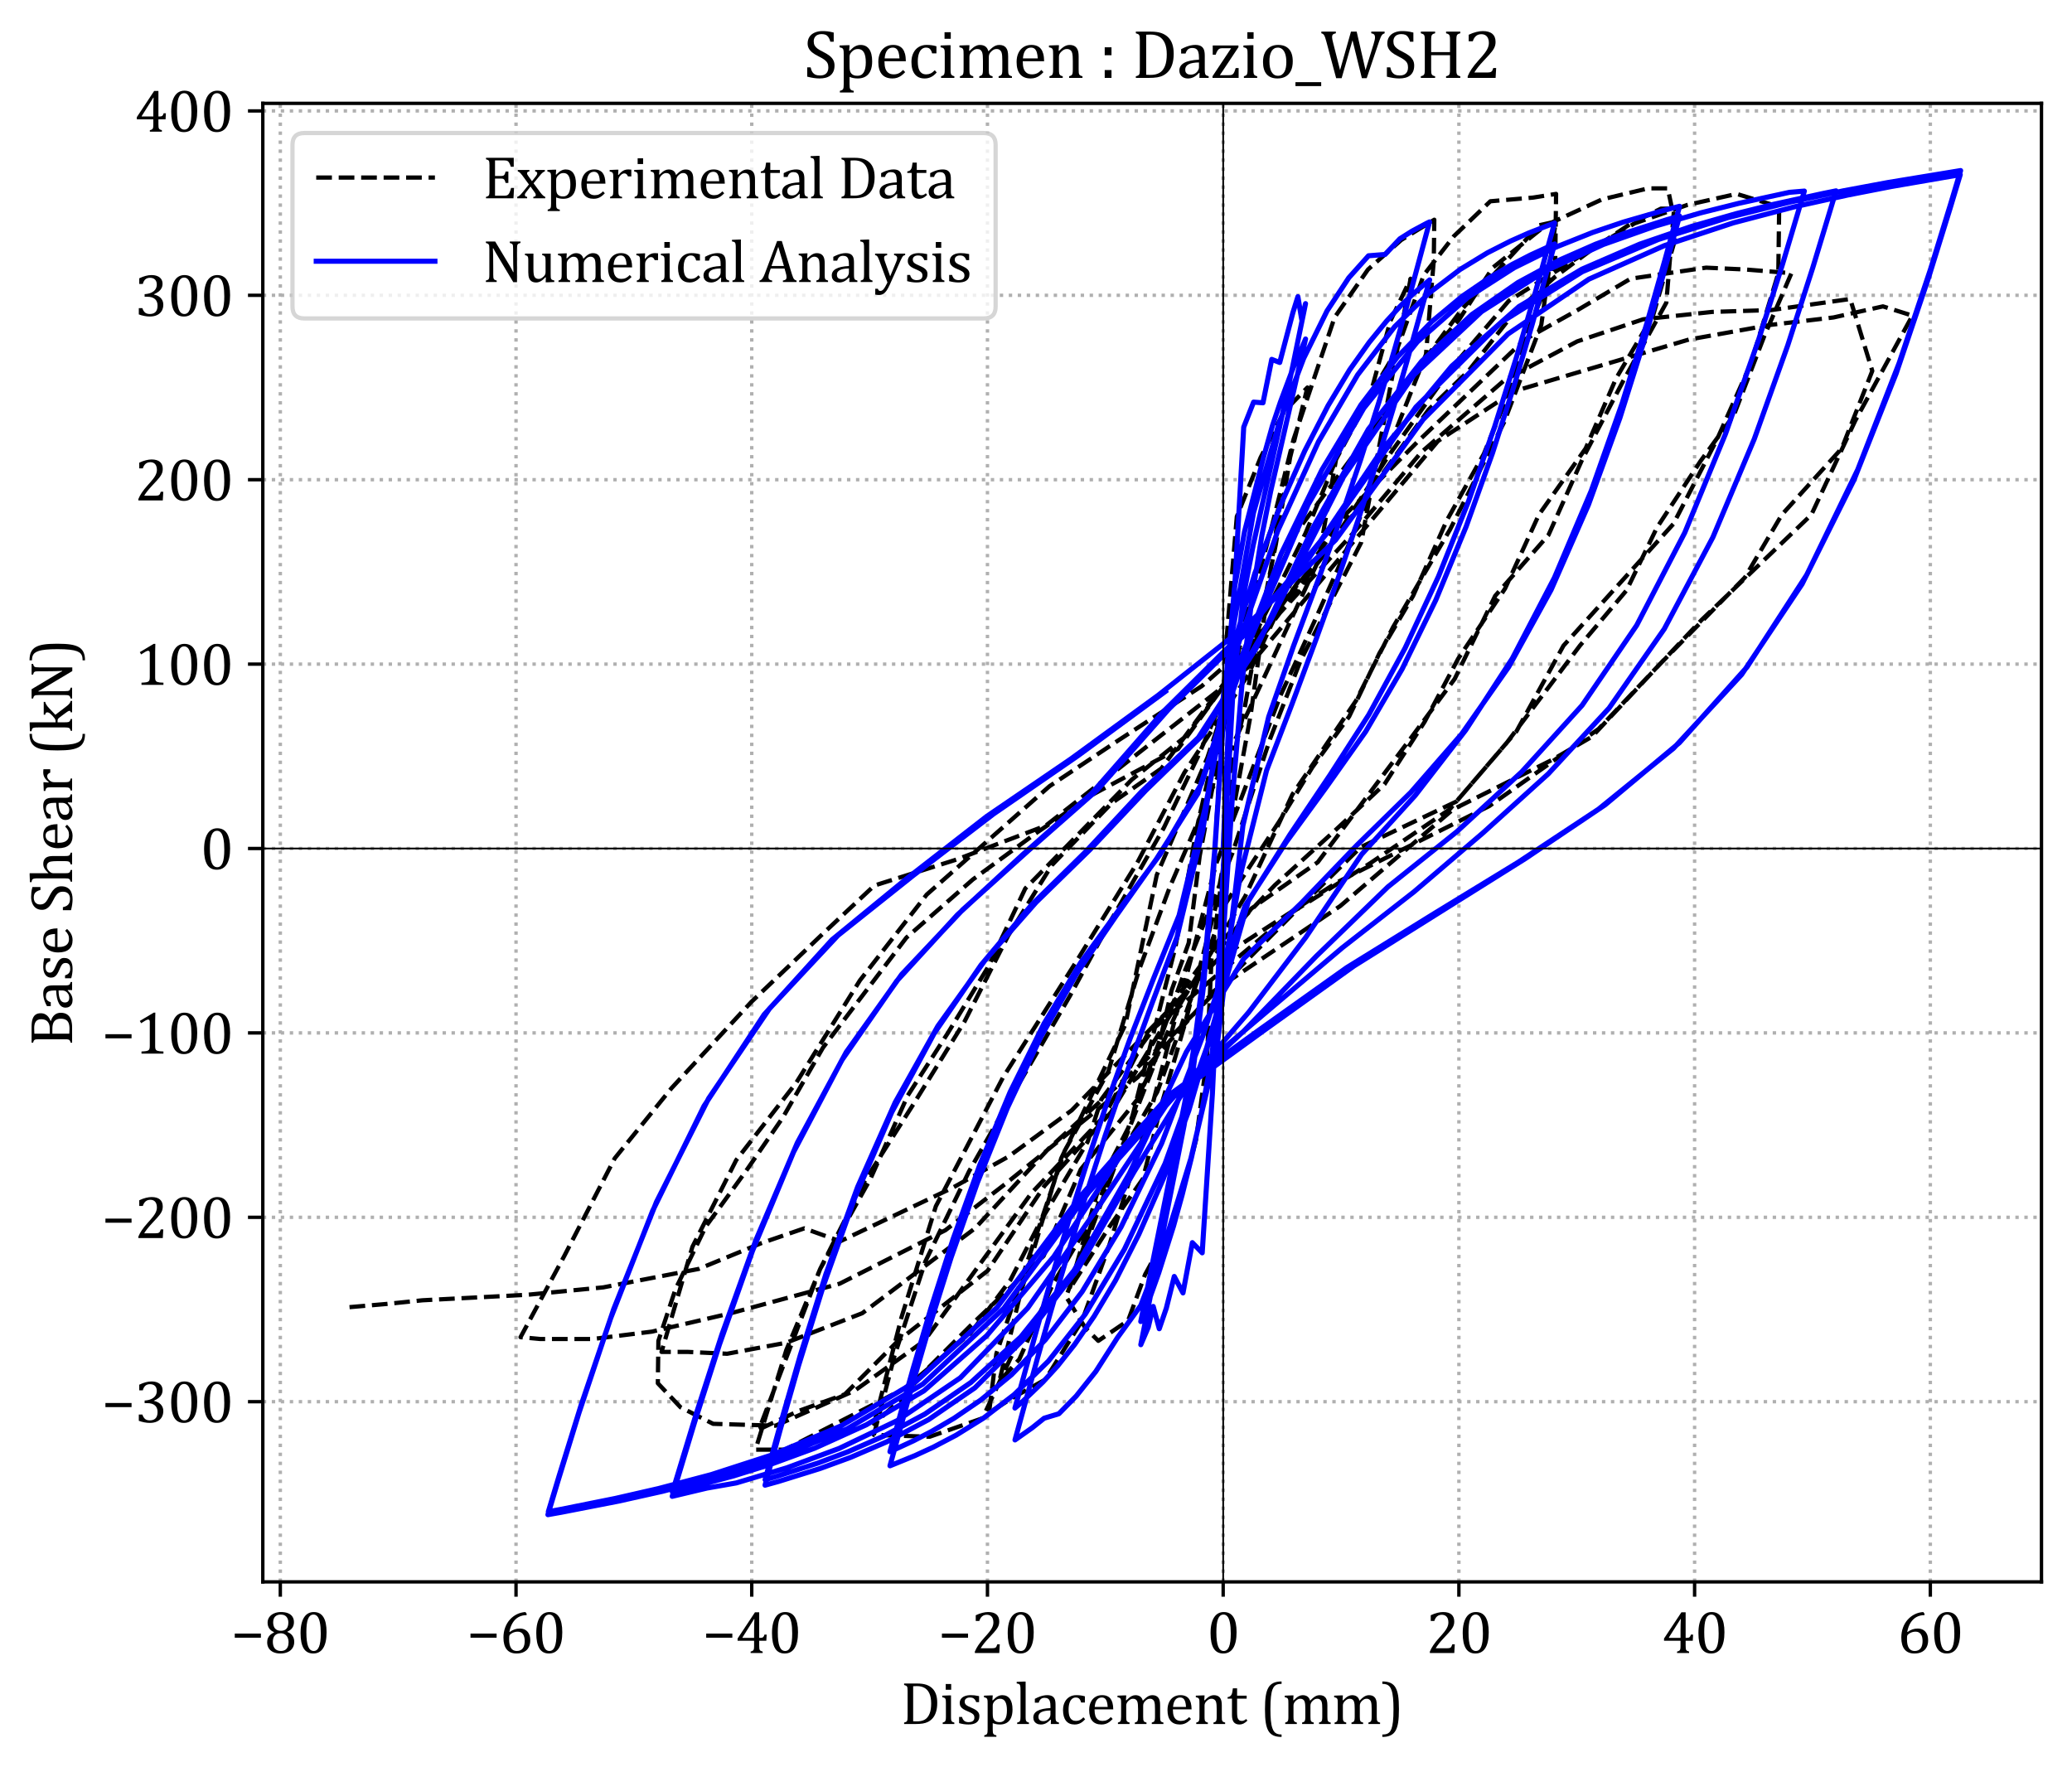 <?xml version="1.0" encoding="utf-8" standalone="no"?>
<!DOCTYPE svg PUBLIC "-//W3C//DTD SVG 1.1//EN"
  "http://www.w3.org/Graphics/SVG/1.1/DTD/svg11.dtd">
<svg xmlns:xlink="http://www.w3.org/1999/xlink" width="488.752pt" height="416.844pt" viewBox="0 0 488.752 416.844" xmlns="http://www.w3.org/2000/svg" version="1.1">
 <defs>
  <style type="text/css">*{stroke-linejoin: round; stroke-linecap: butt}</style>
 </defs>
 <g id="figure_1">
  <g id="patch_1">
   <path d="M 0 416.844 
L 488.752 416.844 
L 488.752 0 
L 0 0 
z
" style="fill: #ffffff"/>
  </g>
  <g id="axes_1">
   <g id="patch_2">
    <path d="M 61.992 373.14 
L 481.552 373.14 
L 481.552 24.38 
L 61.992 24.38 
z
" style="fill: #ffffff"/>
   </g>
   <g id="matplotlib.axis_1">
    <g id="xtick_1">
     <g id="line2d_1">
      <path d="M 66.121 373.14 
L 66.121 24.38 
" clip-path="url(#p2907b50399)" style="fill: none; stroke-dasharray: 0.8,1.32; stroke-dashoffset: 0; stroke: #b0b0b0; stroke-width: 0.8"/>
     </g>
     <g id="line2d_2">
      <defs>
       <path id="m1ce54ae73c" d="M 0 0 
L 0 3.5 
" style="stroke: #000000; stroke-width: 0.8"/>
      </defs>
      <g>
       <use xlink:href="#m1ce54ae73c" x="66.121" y="373.14" style="stroke: #000000; stroke-width: 0.8"/>
      </g>
     </g>
     <g id="text_1">
      <!-- −80 -->
      <g transform="translate(54.492 389.923) scale(0.14 -0.14)">
       <defs>
        <path id="Cambria-2212" d="M 397 1613 
L 397 2047 
L 3147 2047 
L 3147 1613 
L 397 1613 
z
" transform="scale(0.016)"/>
        <path id="Cambria-38" d="M 2475 2253 
L 2481 2213 
Q 2834 2075 3015 1811 
Q 3197 1547 3197 1175 
Q 3197 809 3022 531 
Q 2847 253 2514 101 
Q 2181 -50 1738 -50 
Q 1322 -50 1008 89 
Q 694 228 520 495 
Q 347 763 347 1125 
Q 347 1397 440 1597 
Q 534 1797 686 1926 
Q 838 2056 1069 2163 
L 1063 2203 
Q 391 2494 391 3200 
Q 391 3522 567 3775 
Q 744 4028 1070 4172 
Q 1397 4316 1794 4316 
Q 2244 4316 2550 4189 
Q 2856 4063 3011 3823 
Q 3166 3584 3166 3250 
Q 3166 2906 2997 2657 
Q 2828 2409 2475 2253 
z
M 978 3228 
Q 978 3044 1022 2881 
Q 1066 2719 1162 2600 
Q 1259 2481 1414 2411 
Q 1569 2341 1794 2341 
Q 2053 2341 2229 2442 
Q 2406 2544 2492 2739 
Q 2578 2934 2578 3191 
Q 2578 3472 2476 3667 
Q 2375 3863 2197 3956 
Q 2019 4050 1788 4050 
Q 1394 4050 1186 3836 
Q 978 3622 978 3228 
z
M 944 1178 
Q 944 975 991 798 
Q 1038 622 1139 494 
Q 1241 366 1400 291 
Q 1559 216 1788 216 
Q 2044 216 2226 320 
Q 2409 425 2504 631 
Q 2600 838 2600 1119 
Q 2600 1419 2497 1636 
Q 2394 1853 2206 1967 
Q 2019 2081 1772 2081 
Q 1541 2081 1383 2009 
Q 1225 1938 1126 1816 
Q 1028 1694 986 1530 
Q 944 1366 944 1178 
z
" transform="scale(0.016)"/>
        <path id="Cambria-30" d="M 1738 -50 
Q 1063 -50 733 481 
Q 403 1013 403 2094 
Q 403 2669 504 3087 
Q 606 3506 789 3779 
Q 972 4053 1228 4184 
Q 1484 4316 1788 4316 
Q 2472 4316 2806 3787 
Q 3141 3259 3141 2191 
Q 3141 1084 2783 517 
Q 2425 -50 1738 -50 
z
M 1013 2188 
Q 1013 1169 1202 692 
Q 1391 216 1788 216 
Q 2166 216 2348 664 
Q 2531 1113 2531 2053 
Q 2531 2772 2437 3217 
Q 2344 3663 2176 3856 
Q 2009 4050 1772 4050 
Q 1556 4050 1411 3922 
Q 1266 3794 1177 3553 
Q 1088 3313 1050 2967 
Q 1013 2622 1013 2188 
z
" transform="scale(0.016)"/>
       </defs>
       <use xlink:href="#Cambria-2212"/>
       <use xlink:href="#Cambria-38" x="55.371"/>
       <use xlink:href="#Cambria-30" x="110.742"/>
      </g>
     </g>
    </g>
    <g id="xtick_2">
     <g id="line2d_3">
      <path d="M 121.723 373.14 
L 121.723 24.38 
" clip-path="url(#p2907b50399)" style="fill: none; stroke-dasharray: 0.8,1.32; stroke-dashoffset: 0; stroke: #b0b0b0; stroke-width: 0.8"/>
     </g>
     <g id="line2d_4">
      <g>
       <use xlink:href="#m1ce54ae73c" x="121.723" y="373.14" style="stroke: #000000; stroke-width: 0.8"/>
      </g>
     </g>
     <g id="text_2">
      <!-- −60 -->
      <g transform="translate(110.094 389.923) scale(0.14 -0.14)">
       <defs>
        <path id="Cambria-36" d="M 2847 4144 
L 2847 3991 
Q 2366 3991 1994 3784 
Q 1622 3578 1376 3178 
Q 1131 2778 1031 2228 
L 1063 2216 
Q 1325 2403 1579 2490 
Q 1834 2578 2131 2578 
Q 2484 2578 2732 2423 
Q 2981 2269 3106 1989 
Q 3231 1709 3231 1334 
Q 3231 928 3075 617 
Q 2919 306 2592 128 
Q 2266 -50 1788 -50 
Q 1103 -50 754 375 
Q 406 800 406 1628 
Q 406 2184 581 2668 
Q 756 3153 1078 3514 
Q 1400 3875 1825 4083 
Q 2250 4291 2719 4316 
L 2847 4144 
z
M 1916 2250 
Q 1763 2250 1620 2215 
Q 1478 2181 1353 2115 
Q 1228 2050 1109 1950 
Q 1072 1916 1053 1878 
Q 1022 1819 1012 1731 
Q 1003 1644 1003 1438 
Q 1003 841 1203 528 
Q 1403 216 1809 216 
Q 2044 216 2203 297 
Q 2363 378 2461 520 
Q 2559 663 2601 855 
Q 2644 1047 2644 1272 
Q 2644 1734 2453 1992 
Q 2263 2250 1916 2250 
z
" transform="scale(0.016)"/>
       </defs>
       <use xlink:href="#Cambria-2212"/>
       <use xlink:href="#Cambria-36" x="55.371"/>
       <use xlink:href="#Cambria-30" x="110.742"/>
      </g>
     </g>
    </g>
    <g id="xtick_3">
     <g id="line2d_5">
      <path d="M 177.324 373.14 
L 177.324 24.38 
" clip-path="url(#p2907b50399)" style="fill: none; stroke-dasharray: 0.8,1.32; stroke-dashoffset: 0; stroke: #b0b0b0; stroke-width: 0.8"/>
     </g>
     <g id="line2d_6">
      <g>
       <use xlink:href="#m1ce54ae73c" x="177.324" y="373.14" style="stroke: #000000; stroke-width: 0.8"/>
      </g>
     </g>
     <g id="text_3">
      <!-- −40 -->
      <g transform="translate(165.696 389.923) scale(0.14 -0.14)">
       <defs>
        <path id="Cambria-34" d="M 1613 153 
Q 1806 203 1872 264 
Q 1938 325 1958 437 
Q 1978 550 1978 781 
L 1978 1294 
L 241 1294 
L 241 1528 
L 2069 4288 
L 2516 4288 
L 2516 1597 
L 2581 1597 
Q 2763 1597 2841 1623 
Q 2919 1650 2970 1717 
Q 3022 1784 3066 1938 
L 3303 1938 
L 3266 1294 
L 2516 1294 
L 2516 781 
Q 2516 572 2530 475 
Q 2544 378 2576 322 
Q 2609 266 2673 228 
Q 2738 191 2881 153 
L 2881 0 
L 1613 0 
L 1613 153 
z
M 756 1597 
L 1978 1597 
L 1978 2375 
Q 1978 2669 1987 3033 
Q 1997 3397 2009 3581 
L 1978 3581 
L 756 1641 
L 756 1597 
z
" transform="scale(0.016)"/>
       </defs>
       <use xlink:href="#Cambria-2212"/>
       <use xlink:href="#Cambria-34" x="55.371"/>
       <use xlink:href="#Cambria-30" x="110.742"/>
      </g>
     </g>
    </g>
    <g id="xtick_4">
     <g id="line2d_7">
      <path d="M 232.926 373.14 
L 232.926 24.38 
" clip-path="url(#p2907b50399)" style="fill: none; stroke-dasharray: 0.8,1.32; stroke-dashoffset: 0; stroke: #b0b0b0; stroke-width: 0.8"/>
     </g>
     <g id="line2d_8">
      <g>
       <use xlink:href="#m1ce54ae73c" x="232.926" y="373.14" style="stroke: #000000; stroke-width: 0.8"/>
      </g>
     </g>
     <g id="text_4">
      <!-- −20 -->
      <g transform="translate(221.297 389.923) scale(0.14 -0.14)">
       <defs>
        <path id="Cambria-32" d="M 2194 500 
Q 2347 500 2440 519 
Q 2534 538 2590 581 
Q 2647 625 2680 695 
Q 2713 766 2763 913 
L 3028 913 
L 2975 0 
L 403 0 
L 403 150 
Q 538 478 766 822 
Q 994 1166 1413 1631 
Q 1775 2031 1934 2238 
Q 2109 2463 2195 2627 
Q 2281 2791 2318 2936 
Q 2356 3081 2356 3228 
Q 2356 3463 2281 3642 
Q 2206 3822 2051 3925 
Q 1897 4028 1663 4028 
Q 1078 4028 875 3378 
L 497 3378 
L 497 3978 
Q 875 4156 1204 4236 
Q 1534 4316 1797 4316 
Q 2378 4316 2675 4061 
Q 2972 3806 2972 3322 
Q 2972 3156 2939 3017 
Q 2906 2878 2836 2742 
Q 2766 2606 2647 2450 
Q 2528 2294 2384 2133 
Q 2241 1972 1888 1597 
Q 1294 969 1016 500 
L 2194 500 
z
" transform="scale(0.016)"/>
       </defs>
       <use xlink:href="#Cambria-2212"/>
       <use xlink:href="#Cambria-32" x="55.371"/>
       <use xlink:href="#Cambria-30" x="110.742"/>
      </g>
     </g>
    </g>
    <g id="xtick_5">
     <g id="line2d_9">
      <path d="M 288.528 373.14 
L 288.528 24.38 
" clip-path="url(#p2907b50399)" style="fill: none; stroke-dasharray: 0.8,1.32; stroke-dashoffset: 0; stroke: #b0b0b0; stroke-width: 0.8"/>
     </g>
     <g id="line2d_10">
      <g>
       <use xlink:href="#m1ce54ae73c" x="288.528" y="373.14" style="stroke: #000000; stroke-width: 0.8"/>
      </g>
     </g>
     <g id="text_5">
      <!-- 0 -->
      <g transform="translate(284.651 389.923) scale(0.14 -0.14)">
       <use xlink:href="#Cambria-30"/>
      </g>
     </g>
    </g>
    <g id="xtick_6">
     <g id="line2d_11">
      <path d="M 344.129 373.14 
L 344.129 24.38 
" clip-path="url(#p2907b50399)" style="fill: none; stroke-dasharray: 0.8,1.32; stroke-dashoffset: 0; stroke: #b0b0b0; stroke-width: 0.8"/>
     </g>
     <g id="line2d_12">
      <g>
       <use xlink:href="#m1ce54ae73c" x="344.129" y="373.14" style="stroke: #000000; stroke-width: 0.8"/>
      </g>
     </g>
     <g id="text_6">
      <!-- 20 -->
      <g transform="translate(336.377 389.923) scale(0.14 -0.14)">
       <use xlink:href="#Cambria-32"/>
       <use xlink:href="#Cambria-30" x="55.371"/>
      </g>
     </g>
    </g>
    <g id="xtick_7">
     <g id="line2d_13">
      <path d="M 399.731 373.14 
L 399.731 24.38 
" clip-path="url(#p2907b50399)" style="fill: none; stroke-dasharray: 0.8,1.32; stroke-dashoffset: 0; stroke: #b0b0b0; stroke-width: 0.8"/>
     </g>
     <g id="line2d_14">
      <g>
       <use xlink:href="#m1ce54ae73c" x="399.731" y="373.14" style="stroke: #000000; stroke-width: 0.8"/>
      </g>
     </g>
     <g id="text_7">
      <!-- 40 -->
      <g transform="translate(391.979 389.923) scale(0.14 -0.14)">
       <use xlink:href="#Cambria-34"/>
       <use xlink:href="#Cambria-30" x="55.371"/>
      </g>
     </g>
    </g>
    <g id="xtick_8">
     <g id="line2d_15">
      <path d="M 455.333 373.14 
L 455.333 24.38 
" clip-path="url(#p2907b50399)" style="fill: none; stroke-dasharray: 0.8,1.32; stroke-dashoffset: 0; stroke: #b0b0b0; stroke-width: 0.8"/>
     </g>
     <g id="line2d_16">
      <g>
       <use xlink:href="#m1ce54ae73c" x="455.333" y="373.14" style="stroke: #000000; stroke-width: 0.8"/>
      </g>
     </g>
     <g id="text_8">
      <!-- 60 -->
      <g transform="translate(447.58 389.923) scale(0.14 -0.14)">
       <use xlink:href="#Cambria-36"/>
       <use xlink:href="#Cambria-30" x="55.371"/>
      </g>
     </g>
    </g>
    <g id="text_9">
     <!-- Displacement (mm) -->
     <g transform="translate(212.425 406.671) scale(0.14 -0.14)">
      <defs>
       <path id="Cambria-44" d="M 375 0 
L 375 153 
Q 519 191 581 225 
Q 644 259 678 312 
Q 713 366 728 466 
Q 744 566 744 781 
L 744 3484 
Q 744 3703 728 3801 
Q 713 3900 677 3953 
Q 641 4006 581 4039 
Q 522 4072 375 4113 
L 375 4266 
L 1744 4266 
Q 2334 4266 2711 4136 
Q 3088 4006 3347 3753 
Q 3606 3500 3734 3123 
Q 3863 2747 3863 2225 
Q 3863 1697 3742 1295 
Q 3622 894 3391 622 
Q 3191 384 2900 231 
Q 2659 106 2343 53 
Q 2028 0 1506 0 
L 375 0 
z
M 1328 291 
Q 1453 278 1697 278 
Q 1959 278 2165 322 
Q 2372 366 2540 459 
Q 2709 553 2843 720 
Q 2978 888 3062 1105 
Q 3147 1322 3186 1587 
Q 3225 1853 3225 2169 
Q 3225 2803 3042 3211 
Q 2859 3619 2526 3806 
Q 2194 3994 1731 3994 
Q 1519 3994 1328 3981 
L 1328 291 
z
" transform="scale(0.016)"/>
       <path id="Cambria-69" d="M 1197 4213 
L 1197 3606 
L 622 3606 
L 622 4213 
L 1197 4213 
z
M 303 153 
Q 425 191 476 219 
Q 528 247 564 297 
Q 600 347 620 450 
Q 641 553 641 772 
L 641 2134 
Q 641 2334 634 2456 
Q 628 2578 590 2651 
Q 553 2725 476 2761 
Q 400 2797 259 2822 
L 259 2988 
L 988 3016 
L 1178 3016 
L 1178 781 
Q 1178 513 1203 408 
Q 1228 303 1298 248 
Q 1369 194 1528 153 
L 1528 0 
L 303 0 
L 303 153 
z
" transform="scale(0.016)"/>
       <path id="Cambria-73" d="M 2397 2303 
L 2097 2303 
Q 2028 2491 1934 2598 
Q 1841 2706 1722 2750 
Q 1603 2794 1431 2794 
Q 1181 2794 1032 2676 
Q 884 2559 884 2356 
Q 884 2213 943 2119 
Q 1003 2025 1128 1944 
Q 1253 1863 1569 1728 
Q 1888 1591 2061 1475 
Q 2234 1359 2332 1206 
Q 2431 1053 2431 841 
Q 2431 594 2347 425 
Q 2263 256 2109 150 
Q 1956 44 1745 -3 
Q 1534 -50 1284 -50 
Q 1022 -50 775 -11 
Q 528 28 294 91 
L 294 744 
L 600 744 
Q 684 456 850 326 
Q 1016 197 1306 197 
Q 1419 197 1526 220 
Q 1634 244 1718 298 
Q 1803 353 1853 447 
Q 1903 541 1903 681 
Q 1903 841 1840 941 
Q 1778 1041 1647 1123 
Q 1516 1206 1184 1347 
Q 900 1466 728 1578 
Q 556 1691 457 1844 
Q 359 1997 359 2206 
Q 359 2463 498 2652 
Q 638 2841 900 2941 
Q 1163 3041 1516 3041 
Q 1722 3041 1914 3020 
Q 2106 3000 2397 2941 
L 2397 2303 
z
" transform="scale(0.016)"/>
       <path id="Cambria-70" d="M 1150 94 
L 1150 -566 
Q 1150 -769 1164 -869 
Q 1178 -969 1214 -1026 
Q 1250 -1084 1317 -1121 
Q 1384 -1159 1534 -1191 
L 1534 -1344 
L 259 -1344 
L 259 -1191 
Q 372 -1159 442 -1126 
Q 513 -1094 550 -1030 
Q 588 -966 600 -856 
Q 613 -747 613 -566 
L 613 2116 
Q 613 2341 606 2436 
Q 600 2531 581 2593 
Q 563 2656 527 2697 
Q 491 2738 430 2766 
Q 369 2794 228 2822 
L 228 2988 
L 963 3016 
L 1153 3016 
L 1113 2506 
L 1159 2494 
Q 1353 2691 1465 2780 
Q 1578 2869 1698 2928 
Q 1819 2988 1930 3013 
Q 2041 3038 2166 3038 
Q 2681 3038 2957 2652 
Q 3234 2266 3234 1522 
Q 3234 1006 3078 654 
Q 2922 303 2623 126 
Q 2325 -50 1913 -50 
Q 1681 -50 1493 -11 
Q 1306 28 1150 94 
z
M 1150 1125 
Q 1150 825 1187 662 
Q 1225 500 1320 398 
Q 1416 297 1545 247 
Q 1675 197 1888 197 
Q 2266 197 2456 511 
Q 2647 825 2647 1438 
Q 2647 2663 1931 2663 
Q 1756 2663 1629 2608 
Q 1503 2553 1378 2431 
Q 1253 2309 1201 2195 
Q 1150 2081 1150 1950 
L 1150 1125 
z
" transform="scale(0.016)"/>
       <path id="Cambria-6c" d="M 1138 781 
Q 1138 513 1163 408 
Q 1188 303 1258 248 
Q 1328 194 1488 153 
L 1488 0 
L 247 0 
L 247 153 
Q 403 194 464 237 
Q 525 281 551 342 
Q 578 403 589 508 
Q 600 613 600 781 
L 600 3397 
Q 600 3697 595 3815 
Q 591 3934 570 4017 
Q 550 4100 514 4147 
Q 478 4194 417 4222 
Q 356 4250 197 4278 
L 197 4441 
L 950 4472 
L 1138 4472 
L 1138 781 
z
" transform="scale(0.016)"/>
       <path id="Cambria-61" d="M 2109 447 
L 2063 459 
Q 1791 181 1552 65 
Q 1313 -50 1044 -50 
Q 806 -50 625 42 
Q 444 134 347 301 
Q 250 469 250 688 
Q 250 1144 701 1392 
Q 1153 1641 2056 1681 
L 2056 1884 
Q 2056 2209 1993 2396 
Q 1931 2584 1797 2671 
Q 1663 2759 1438 2759 
Q 1194 2759 1045 2631 
Q 897 2503 822 2247 
L 413 2247 
L 413 2653 
Q 713 2809 913 2882 
Q 1113 2956 1313 2998 
Q 1513 3041 1719 3041 
Q 2028 3041 2215 2942 
Q 2403 2844 2497 2641 
Q 2591 2438 2591 2028 
L 2591 941 
Q 2591 709 2594 614 
Q 2597 519 2612 437 
Q 2628 356 2659 307 
Q 2691 259 2752 225 
Q 2813 191 2950 153 
L 2950 0 
L 2094 0 
L 2109 447 
z
M 2056 1425 
Q 1422 1419 1106 1256 
Q 791 1094 791 766 
Q 791 588 862 484 
Q 934 381 1043 342 
Q 1153 303 1303 303 
Q 1516 303 1689 406 
Q 1863 509 1959 668 
Q 2056 828 2056 984 
L 2056 1425 
z
" transform="scale(0.016)"/>
       <path id="Cambria-63" d="M 2631 2916 
L 2631 2263 
L 2234 2263 
Q 2181 2466 2103 2583 
Q 2025 2700 1922 2747 
Q 1819 2794 1666 2794 
Q 1447 2794 1278 2653 
Q 1109 2513 1011 2225 
Q 913 1938 913 1522 
Q 913 1256 950 1036 
Q 988 816 1078 659 
Q 1169 503 1319 415 
Q 1469 328 1691 328 
Q 1906 328 2092 412 
Q 2278 497 2478 709 
L 2656 503 
Q 2497 328 2375 233 
Q 2253 138 2114 73 
Q 1975 9 1839 -20 
Q 1703 -50 1544 -50 
Q 953 -50 640 342 
Q 328 734 328 1475 
Q 328 1938 503 2295 
Q 678 2653 993 2847 
Q 1309 3041 1722 3041 
Q 1978 3041 2195 3011 
Q 2413 2981 2631 2916 
z
" transform="scale(0.016)"/>
       <path id="Cambria-65" d="M 2800 531 
Q 2600 322 2433 203 
Q 2266 84 2066 17 
Q 1866 -50 1625 -50 
Q 981 -50 653 336 
Q 325 722 325 1475 
Q 325 1941 492 2297 
Q 659 2653 968 2847 
Q 1278 3041 1681 3041 
Q 1997 3041 2219 2941 
Q 2441 2841 2573 2667 
Q 2706 2494 2779 2230 
Q 2853 1966 2863 1541 
L 894 1541 
L 894 1484 
Q 894 1116 976 864 
Q 1059 613 1248 470 
Q 1438 328 1741 328 
Q 1997 328 2201 423 
Q 2406 519 2609 734 
L 2800 531 
z
M 2275 1800 
Q 2256 2138 2190 2352 
Q 2125 2566 1994 2680 
Q 1863 2794 1650 2794 
Q 1328 2794 1136 2536 
Q 944 2278 909 1800 
L 2275 1800 
z
" transform="scale(0.016)"/>
       <path id="Cambria-6d" d="M 1147 2506 
L 1191 2494 
Q 1378 2681 1498 2776 
Q 1619 2872 1731 2930 
Q 1844 2988 1942 3013 
Q 2041 3038 2144 3038 
Q 2456 3038 2653 2894 
Q 2850 2750 2925 2453 
Q 3159 2691 3304 2803 
Q 3450 2916 3601 2977 
Q 3753 3038 3928 3038 
Q 4138 3038 4289 2977 
Q 4441 2916 4545 2789 
Q 4650 2663 4698 2472 
Q 4747 2281 4747 1959 
L 4747 781 
Q 4747 544 4762 453 
Q 4778 363 4808 313 
Q 4838 263 4897 227 
Q 4956 191 5097 153 
L 5097 0 
L 3869 0 
L 3869 153 
Q 3991 191 4044 219 
Q 4097 247 4133 297 
Q 4169 347 4189 451 
Q 4209 556 4209 769 
L 4209 1588 
Q 4209 1853 4195 2026 
Q 4181 2200 4151 2303 
Q 4122 2406 4080 2465 
Q 4038 2525 3984 2569 
Q 3931 2613 3859 2638 
Q 3788 2663 3669 2663 
Q 3544 2663 3436 2613 
Q 3328 2563 3201 2444 
Q 3075 2325 3019 2204 
Q 2963 2084 2963 1922 
L 2963 781 
Q 2963 544 2978 453 
Q 2994 363 3023 313 
Q 3053 263 3112 227 
Q 3172 191 3313 153 
L 3313 0 
L 2084 0 
L 2084 153 
Q 2206 191 2259 219 
Q 2313 247 2348 297 
Q 2384 347 2404 451 
Q 2425 556 2425 769 
L 2425 1588 
Q 2425 1866 2409 2041 
Q 2394 2216 2361 2322 
Q 2328 2428 2276 2493 
Q 2225 2559 2172 2593 
Q 2119 2628 2047 2645 
Q 1975 2663 1884 2663 
Q 1756 2663 1643 2605 
Q 1531 2547 1414 2437 
Q 1297 2328 1237 2209 
Q 1178 2091 1178 1953 
L 1178 781 
Q 1178 603 1187 509 
Q 1197 416 1217 362 
Q 1238 309 1269 276 
Q 1300 244 1358 214 
Q 1416 184 1531 153 
L 1531 0 
L 306 0 
L 306 153 
Q 425 191 476 219 
Q 528 247 565 297 
Q 603 347 622 450 
Q 641 553 641 772 
L 641 2134 
Q 641 2334 634 2456 
Q 628 2578 590 2651 
Q 553 2725 476 2761 
Q 400 2797 259 2822 
L 259 2988 
L 991 3016 
L 1181 3016 
L 1147 2506 
z
" transform="scale(0.016)"/>
       <path id="Cambria-6e" d="M 3347 0 
L 2116 0 
L 2116 153 
Q 2238 191 2291 219 
Q 2344 247 2380 297 
Q 2416 347 2436 451 
Q 2456 556 2456 769 
L 2456 1588 
Q 2456 1806 2443 1984 
Q 2431 2163 2401 2277 
Q 2372 2391 2330 2455 
Q 2288 2519 2230 2564 
Q 2172 2609 2097 2636 
Q 2022 2663 1900 2663 
Q 1778 2663 1668 2614 
Q 1559 2566 1428 2447 
Q 1297 2328 1237 2212 
Q 1178 2097 1178 1947 
L 1178 781 
Q 1178 513 1203 408 
Q 1228 303 1298 248 
Q 1369 194 1528 153 
L 1528 0 
L 303 0 
L 303 153 
Q 425 191 476 219 
Q 528 247 564 297 
Q 600 347 620 450 
Q 641 553 641 772 
L 641 2134 
Q 641 2334 634 2456 
Q 628 2578 590 2651 
Q 553 2725 476 2761 
Q 400 2797 259 2822 
L 259 2988 
L 991 3016 
L 1181 3016 
L 1147 2506 
L 1191 2494 
Q 1422 2728 1564 2828 
Q 1706 2928 1851 2983 
Q 1997 3038 2159 3038 
Q 2328 3038 2461 2998 
Q 2594 2959 2695 2878 
Q 2797 2797 2862 2676 
Q 2928 2556 2961 2387 
Q 2994 2219 2994 1959 
L 2994 781 
Q 2994 566 3006 469 
Q 3019 372 3050 319 
Q 3081 266 3140 230 
Q 3200 194 3347 153 
L 3347 0 
z
" transform="scale(0.016)"/>
       <path id="Cambria-74" d="M 116 2831 
Q 272 2856 369 2918 
Q 466 2981 520 3079 
Q 575 3178 606 3326 
Q 638 3475 672 3759 
L 1116 3759 
L 1116 2988 
L 2125 2988 
L 2125 2672 
L 1116 2672 
L 1116 1281 
Q 1116 978 1141 798 
Q 1166 619 1234 517 
Q 1303 416 1390 372 
Q 1478 328 1616 328 
Q 1741 328 1850 379 
Q 1959 431 2066 528 
L 2206 359 
Q 1984 144 1786 47 
Q 1588 -50 1375 -50 
Q 972 -50 775 189 
Q 578 428 578 938 
L 578 2672 
L 116 2672 
L 116 2831 
z
" transform="scale(0.016)"/>
       <path id="Cambria-20" transform="scale(0.016)"/>
       <path id="Cambria-28" d="M 2309 -1359 
Q 1778 -1359 1442 -1200 
Q 1106 -1041 918 -714 
Q 731 -388 647 134 
Q 563 656 563 1550 
Q 563 2438 645 2964 
Q 728 3491 915 3822 
Q 1103 4153 1440 4318 
Q 1778 4484 2309 4484 
L 2309 4228 
Q 2091 4228 1922 4191 
Q 1731 4147 1597 4022 
Q 1447 3884 1353 3638 
Q 1244 3350 1191 2875 
Q 1134 2372 1134 1575 
Q 1134 872 1181 379 
Q 1228 -113 1338 -425 
Q 1425 -688 1556 -834 
Q 1672 -963 1831 -1028 
Q 2016 -1103 2309 -1103 
L 2309 -1359 
z
" transform="scale(0.016)"/>
       <path id="Cambria-29" d="M 134 4484 
Q 666 4484 1002 4325 
Q 1338 4166 1525 3839 
Q 1713 3513 1797 2991 
Q 1881 2469 1881 1575 
Q 1881 688 1798 161 
Q 1716 -366 1528 -697 
Q 1341 -1028 1003 -1193 
Q 666 -1359 134 -1359 
L 134 -1103 
Q 353 -1103 522 -1066 
Q 713 -1022 847 -897 
Q 997 -759 1091 -513 
Q 1200 -225 1253 250 
Q 1309 753 1309 1550 
Q 1309 2253 1262 2745 
Q 1216 3238 1106 3550 
Q 1019 3813 888 3959 
Q 772 4088 613 4153 
Q 428 4228 134 4228 
L 134 4484 
z
" transform="scale(0.016)"/>
      </defs>
      <use xlink:href="#Cambria-44"/>
      <use xlink:href="#Cambria-69" x="66.162"/>
      <use xlink:href="#Cambria-73" x="93.945"/>
      <use xlink:href="#Cambria-70" x="136.914"/>
      <use xlink:href="#Cambria-6c" x="192.529"/>
      <use xlink:href="#Cambria-61" x="219.678"/>
      <use xlink:href="#Cambria-63" x="268.506"/>
      <use xlink:href="#Cambria-65" x="312.598"/>
      <use xlink:href="#Cambria-6d" x="361.377"/>
      <use xlink:href="#Cambria-65" x="444.58"/>
      <use xlink:href="#Cambria-6e" x="493.359"/>
      <use xlink:href="#Cambria-74" x="549.17"/>
      <use xlink:href="#Cambria-20" x="583.008"/>
      <use xlink:href="#Cambria-28" x="605.029"/>
      <use xlink:href="#Cambria-6d" x="643.213"/>
      <use xlink:href="#Cambria-6d" x="726.416"/>
      <use xlink:href="#Cambria-29" x="809.619"/>
     </g>
    </g>
   </g>
   <g id="matplotlib.axis_2">
    <g id="ytick_1">
     <g id="line2d_17">
      <path d="M 61.992 330.639 
L 481.552 330.639 
" clip-path="url(#p2907b50399)" style="fill: none; stroke-dasharray: 0.8,1.32; stroke-dashoffset: 0; stroke: #b0b0b0; stroke-width: 0.8"/>
     </g>
     <g id="line2d_18">
      <defs>
       <path id="m1f7a6429b9" d="M 0 0 
L -3.5 0 
" style="stroke: #000000; stroke-width: 0.8"/>
      </defs>
      <g>
       <use xlink:href="#m1f7a6429b9" x="61.992" y="330.639" style="stroke: #000000; stroke-width: 0.8"/>
      </g>
     </g>
     <g id="text_10">
      <!-- −300 -->
      <g transform="translate(23.982 335.53) scale(0.14 -0.14)">
       <defs>
        <path id="Cambria-33" d="M 497 3381 
L 497 3975 
Q 859 4147 1175 4231 
Q 1491 4316 1784 4316 
Q 2138 4316 2403 4206 
Q 2669 4097 2809 3892 
Q 2950 3688 2950 3403 
Q 2950 3138 2844 2936 
Q 2738 2734 2545 2584 
Q 2353 2434 2047 2291 
L 2047 2263 
Q 2238 2228 2414 2145 
Q 2591 2063 2728 1931 
Q 2866 1800 2948 1617 
Q 3031 1434 3031 1200 
Q 3031 838 2873 556 
Q 2716 275 2391 112 
Q 2066 -50 1600 -50 
Q 1331 -50 1020 11 
Q 709 72 450 172 
L 450 834 
L 825 834 
Q 934 509 1114 362 
Q 1294 216 1603 216 
Q 2009 216 2217 437 
Q 2425 659 2425 1094 
Q 2425 1550 2150 1790 
Q 1875 2031 1344 2031 
L 1063 2031 
L 1063 2306 
Q 1484 2331 1773 2468 
Q 2063 2606 2203 2822 
Q 2344 3038 2344 3306 
Q 2344 3653 2159 3840 
Q 1975 4028 1622 4028 
Q 1328 4028 1143 3868 
Q 959 3709 872 3381 
L 497 3381 
z
" transform="scale(0.016)"/>
       </defs>
       <use xlink:href="#Cambria-2212"/>
       <use xlink:href="#Cambria-33" x="55.371"/>
       <use xlink:href="#Cambria-30" x="110.742"/>
       <use xlink:href="#Cambria-30" x="166.113"/>
      </g>
     </g>
    </g>
    <g id="ytick_2">
     <g id="line2d_19">
      <path d="M 61.992 287.143 
L 481.552 287.143 
" clip-path="url(#p2907b50399)" style="fill: none; stroke-dasharray: 0.8,1.32; stroke-dashoffset: 0; stroke: #b0b0b0; stroke-width: 0.8"/>
     </g>
     <g id="line2d_20">
      <g>
       <use xlink:href="#m1f7a6429b9" x="61.992" y="287.143" style="stroke: #000000; stroke-width: 0.8"/>
      </g>
     </g>
     <g id="text_11">
      <!-- −200 -->
      <g transform="translate(23.982 292.034) scale(0.14 -0.14)">
       <use xlink:href="#Cambria-2212"/>
       <use xlink:href="#Cambria-32" x="55.371"/>
       <use xlink:href="#Cambria-30" x="110.742"/>
       <use xlink:href="#Cambria-30" x="166.113"/>
      </g>
     </g>
    </g>
    <g id="ytick_3">
     <g id="line2d_21">
      <path d="M 61.992 243.646 
L 481.552 243.646 
" clip-path="url(#p2907b50399)" style="fill: none; stroke-dasharray: 0.8,1.32; stroke-dashoffset: 0; stroke: #b0b0b0; stroke-width: 0.8"/>
     </g>
     <g id="line2d_22">
      <g>
       <use xlink:href="#m1f7a6429b9" x="61.992" y="243.646" style="stroke: #000000; stroke-width: 0.8"/>
      </g>
     </g>
     <g id="text_12">
      <!-- −100 -->
      <g transform="translate(23.982 248.537) scale(0.14 -0.14)">
       <defs>
        <path id="Cambria-31" d="M 2172 816 
Q 2172 634 2192 542 
Q 2213 450 2264 392 
Q 2316 334 2412 301 
Q 2509 269 2656 251 
Q 2803 234 3044 228 
L 3044 0 
L 734 0 
L 734 228 
Q 1081 244 1229 270 
Q 1378 297 1456 350 
Q 1534 403 1570 500 
Q 1606 597 1606 816 
L 1606 3350 
Q 1606 3475 1562 3533 
Q 1519 3591 1434 3591 
Q 1334 3591 1150 3487 
Q 966 3384 694 3203 
L 556 3444 
L 2019 4316 
L 2191 4316 
Q 2172 4016 2172 3484 
L 2172 816 
z
" transform="scale(0.016)"/>
       </defs>
       <use xlink:href="#Cambria-2212"/>
       <use xlink:href="#Cambria-31" x="55.371"/>
       <use xlink:href="#Cambria-30" x="110.742"/>
       <use xlink:href="#Cambria-30" x="166.113"/>
      </g>
     </g>
    </g>
    <g id="ytick_4">
     <g id="line2d_23">
      <path d="M 61.992 200.15 
L 481.552 200.15 
" clip-path="url(#p2907b50399)" style="fill: none; stroke-dasharray: 0.8,1.32; stroke-dashoffset: 0; stroke: #b0b0b0; stroke-width: 0.8"/>
     </g>
     <g id="line2d_24">
      <g>
       <use xlink:href="#m1f7a6429b9" x="61.992" y="200.15" style="stroke: #000000; stroke-width: 0.8"/>
      </g>
     </g>
     <g id="text_13">
      <!-- 0 -->
      <g transform="translate(47.239 205.041) scale(0.14 -0.14)">
       <use xlink:href="#Cambria-30"/>
      </g>
     </g>
    </g>
    <g id="ytick_5">
     <g id="line2d_25">
      <path d="M 61.992 156.653 
L 481.552 156.653 
" clip-path="url(#p2907b50399)" style="fill: none; stroke-dasharray: 0.8,1.32; stroke-dashoffset: 0; stroke: #b0b0b0; stroke-width: 0.8"/>
     </g>
     <g id="line2d_26">
      <g>
       <use xlink:href="#m1f7a6429b9" x="61.992" y="156.653" style="stroke: #000000; stroke-width: 0.8"/>
      </g>
     </g>
     <g id="text_14">
      <!-- 100 -->
      <g transform="translate(31.734 161.544) scale(0.14 -0.14)">
       <use xlink:href="#Cambria-31"/>
       <use xlink:href="#Cambria-30" x="55.371"/>
       <use xlink:href="#Cambria-30" x="110.742"/>
      </g>
     </g>
    </g>
    <g id="ytick_6">
     <g id="line2d_27">
      <path d="M 61.992 113.157 
L 481.552 113.157 
" clip-path="url(#p2907b50399)" style="fill: none; stroke-dasharray: 0.8,1.32; stroke-dashoffset: 0; stroke: #b0b0b0; stroke-width: 0.8"/>
     </g>
     <g id="line2d_28">
      <g>
       <use xlink:href="#m1f7a6429b9" x="61.992" y="113.157" style="stroke: #000000; stroke-width: 0.8"/>
      </g>
     </g>
     <g id="text_15">
      <!-- 200 -->
      <g transform="translate(31.734 118.048) scale(0.14 -0.14)">
       <use xlink:href="#Cambria-32"/>
       <use xlink:href="#Cambria-30" x="55.371"/>
       <use xlink:href="#Cambria-30" x="110.742"/>
      </g>
     </g>
    </g>
    <g id="ytick_7">
     <g id="line2d_29">
      <path d="M 61.992 69.66 
L 481.552 69.66 
" clip-path="url(#p2907b50399)" style="fill: none; stroke-dasharray: 0.8,1.32; stroke-dashoffset: 0; stroke: #b0b0b0; stroke-width: 0.8"/>
     </g>
     <g id="line2d_30">
      <g>
       <use xlink:href="#m1f7a6429b9" x="61.992" y="69.66" style="stroke: #000000; stroke-width: 0.8"/>
      </g>
     </g>
     <g id="text_16">
      <!-- 300 -->
      <g transform="translate(31.734 74.551) scale(0.14 -0.14)">
       <use xlink:href="#Cambria-33"/>
       <use xlink:href="#Cambria-30" x="55.371"/>
       <use xlink:href="#Cambria-30" x="110.742"/>
      </g>
     </g>
    </g>
    <g id="ytick_8">
     <g id="line2d_31">
      <path d="M 61.992 26.164 
L 481.552 26.164 
" clip-path="url(#p2907b50399)" style="fill: none; stroke-dasharray: 0.8,1.32; stroke-dashoffset: 0; stroke: #b0b0b0; stroke-width: 0.8"/>
     </g>
     <g id="line2d_32">
      <g>
       <use xlink:href="#m1f7a6429b9" x="61.992" y="26.164" style="stroke: #000000; stroke-width: 0.8"/>
      </g>
     </g>
     <g id="text_17">
      <!-- 400 -->
      <g transform="translate(31.734 31.055) scale(0.14 -0.14)">
       <use xlink:href="#Cambria-34"/>
       <use xlink:href="#Cambria-30" x="55.371"/>
       <use xlink:href="#Cambria-30" x="110.742"/>
      </g>
     </g>
    </g>
    <g id="text_18">
     <!-- Base Shear (kN) -->
     <g transform="translate(17.009 246.806) rotate(-90) scale(0.14 -0.14)">
      <defs>
       <path id="Cambria-42" d="M 378 0 
L 378 153 
Q 572 203 637 264 
Q 703 325 723 437 
Q 744 550 744 781 
L 744 3484 
Q 744 3700 728 3798 
Q 713 3897 677 3951 
Q 641 4006 581 4039 
Q 522 4072 378 4113 
L 378 4266 
L 2088 4266 
Q 2584 4266 2886 4159 
Q 3188 4053 3334 3845 
Q 3481 3638 3481 3309 
Q 3481 3038 3376 2838 
Q 3272 2638 3103 2506 
Q 2934 2375 2669 2263 
L 2669 2234 
Q 3094 2106 3312 1839 
Q 3531 1572 3531 1203 
Q 3531 778 3342 509 
Q 3153 241 2812 120 
Q 2472 0 1988 0 
L 378 0 
z
M 1875 2353 
Q 2350 2353 2601 2583 
Q 2853 2813 2853 3250 
Q 2853 3466 2783 3608 
Q 2713 3750 2589 3834 
Q 2466 3919 2297 3955 
Q 2128 3991 1931 3991 
Q 1813 3991 1619 3984 
Q 1425 3978 1328 3972 
L 1328 2353 
L 1875 2353 
z
M 1328 297 
Q 1556 275 1838 275 
Q 2247 275 2473 378 
Q 2700 481 2801 682 
Q 2903 884 2903 1188 
Q 2903 1491 2792 1687 
Q 2681 1884 2450 1981 
Q 2219 2078 1813 2078 
L 1328 2078 
L 1328 297 
z
" transform="scale(0.016)"/>
       <path id="Cambria-53" d="M 663 972 
Q 725 697 831 537 
Q 938 378 1106 301 
Q 1275 225 1541 225 
Q 1906 225 2101 415 
Q 2297 606 2297 972 
Q 2297 1206 2215 1365 
Q 2134 1525 1950 1665 
Q 1766 1806 1388 1994 
Q 1022 2175 809 2348 
Q 597 2522 492 2725 
Q 388 2928 388 3169 
Q 388 3519 552 3776 
Q 716 4034 1033 4175 
Q 1350 4316 1759 4316 
Q 1997 4316 2223 4291 
Q 2450 4266 2791 4178 
L 2791 3334 
L 2481 3334 
Q 2409 3609 2300 3762 
Q 2191 3916 2044 3977 
Q 1897 4038 1663 4038 
Q 1459 4038 1298 3963 
Q 1138 3888 1044 3736 
Q 950 3584 950 3375 
Q 950 3153 1029 3000 
Q 1109 2847 1278 2715 
Q 1447 2584 1778 2422 
Q 2178 2222 2398 2050 
Q 2619 1878 2742 1658 
Q 2866 1438 2866 1144 
Q 2866 816 2762 589 
Q 2659 363 2476 220 
Q 2294 78 2039 14 
Q 1784 -50 1481 -50 
Q 991 -50 350 116 
L 350 972 
L 663 972 
z
" transform="scale(0.016)"/>
       <path id="Cambria-68" d="M 1141 2497 
L 1153 2494 
Q 1397 2741 1539 2839 
Q 1681 2938 1820 2988 
Q 1959 3038 2119 3038 
Q 2291 3038 2425 2997 
Q 2559 2956 2661 2873 
Q 2763 2791 2827 2670 
Q 2891 2550 2922 2383 
Q 2953 2216 2953 1959 
L 2953 781 
Q 2953 509 2976 411 
Q 3000 313 3061 258 
Q 3122 203 3306 153 
L 3306 0 
L 2075 0 
L 2075 153 
Q 2197 191 2250 219 
Q 2303 247 2339 297 
Q 2375 347 2395 451 
Q 2416 556 2416 769 
L 2416 1588 
Q 2416 2003 2373 2223 
Q 2331 2444 2207 2553 
Q 2084 2663 1863 2663 
Q 1738 2663 1638 2619 
Q 1538 2575 1406 2462 
Q 1275 2350 1208 2231 
Q 1141 2113 1141 1978 
L 1141 781 
Q 1141 569 1152 478 
Q 1163 388 1194 327 
Q 1225 266 1289 227 
Q 1353 188 1488 153 
L 1488 0 
L 250 0 
L 250 153 
Q 388 191 447 225 
Q 506 259 539 312 
Q 572 366 587 466 
Q 603 566 603 781 
L 603 3397 
Q 603 3697 598 3815 
Q 594 3934 573 4017 
Q 553 4100 517 4147 
Q 481 4194 420 4222 
Q 359 4250 200 4278 
L 200 4441 
L 953 4472 
L 1141 4472 
L 1141 2497 
z
" transform="scale(0.016)"/>
       <path id="Cambria-72" d="M 1147 2469 
L 1191 2459 
Q 1363 2669 1509 2789 
Q 1656 2909 1826 2975 
Q 1997 3041 2213 3041 
Q 2394 3041 2541 3022 
L 2541 2303 
L 2188 2303 
Q 2113 2472 2028 2548 
Q 1944 2625 1797 2625 
Q 1684 2625 1573 2559 
Q 1463 2494 1359 2369 
Q 1256 2244 1217 2134 
Q 1178 2025 1178 1875 
L 1178 781 
Q 1178 497 1212 389 
Q 1247 281 1326 231 
Q 1406 181 1566 153 
L 1566 0 
L 306 0 
L 306 153 
Q 425 191 476 219 
Q 528 247 565 297 
Q 603 347 622 450 
Q 641 553 641 772 
L 641 2134 
Q 641 2334 634 2456 
Q 628 2578 590 2651 
Q 553 2725 476 2761 
Q 400 2797 259 2822 
L 259 2984 
L 991 3016 
L 1181 3016 
L 1147 2469 
z
" transform="scale(0.016)"/>
       <path id="Cambria-6b" d="M 1138 1741 
L 1238 1741 
Q 1341 1741 1406 1763 
Q 1484 1791 1578 1858 
Q 1672 1925 1844 2084 
Q 1988 2219 2061 2312 
Q 2134 2406 2163 2484 
Q 2188 2550 2188 2616 
Q 2188 2709 2130 2762 
Q 2072 2816 1941 2834 
L 1941 2988 
L 3288 2988 
L 3288 2834 
Q 3144 2806 2981 2706 
Q 2819 2606 2647 2444 
L 1928 1763 
L 2828 588 
Q 2984 381 3111 282 
Q 3238 184 3388 153 
L 3388 0 
L 2188 0 
L 2188 153 
Q 2269 163 2308 189 
Q 2347 216 2347 278 
Q 2347 325 2330 370 
Q 2313 416 2259 494 
Q 2206 572 2066 766 
L 1694 1266 
Q 1588 1406 1542 1450 
Q 1497 1494 1447 1512 
Q 1397 1531 1313 1531 
L 1138 1531 
L 1138 781 
Q 1138 513 1163 408 
Q 1188 303 1258 248 
Q 1328 194 1488 153 
L 1488 0 
L 247 0 
L 247 153 
Q 403 194 464 237 
Q 525 281 551 342 
Q 578 403 589 508 
Q 600 613 600 781 
L 600 3397 
Q 600 3697 595 3815 
Q 591 3934 570 4017 
Q 550 4100 514 4147 
Q 478 4194 417 4222 
Q 356 4250 197 4278 
L 197 4441 
L 950 4472 
L 1138 4472 
L 1138 1741 
z
" transform="scale(0.016)"/>
       <path id="Cambria-4e" d="M 2888 1691 
Q 3000 1503 3076 1362 
Q 3153 1222 3234 1047 
L 3275 1047 
Q 3259 1238 3246 1805 
Q 3234 2372 3234 2828 
L 3234 3484 
Q 3234 3700 3221 3800 
Q 3209 3900 3176 3953 
Q 3144 4006 3086 4039 
Q 3028 4072 2884 4113 
L 2884 4266 
L 4009 4266 
L 4009 4113 
Q 3869 4075 3811 4044 
Q 3753 4013 3717 3963 
Q 3681 3913 3662 3813 
Q 3644 3713 3644 3484 
L 3644 -19 
L 3253 -19 
L 1513 2900 
Q 1350 3172 1281 3297 
Q 1213 3422 1153 3544 
L 1100 3544 
Q 1122 3303 1131 2673 
Q 1141 2044 1141 1419 
L 1141 781 
Q 1141 572 1155 475 
Q 1169 378 1201 322 
Q 1234 266 1298 228 
Q 1363 191 1506 153 
L 1506 0 
L 366 0 
L 366 153 
Q 559 203 625 264 
Q 691 325 711 437 
Q 731 550 731 781 
L 731 3484 
Q 731 3700 715 3798 
Q 700 3897 664 3951 
Q 628 4006 568 4039 
Q 509 4072 366 4113 
L 366 4266 
L 1344 4266 
L 2888 1691 
z
" transform="scale(0.016)"/>
      </defs>
      <use xlink:href="#Cambria-42"/>
      <use xlink:href="#Cambria-61" x="61.133"/>
      <use xlink:href="#Cambria-73" x="109.961"/>
      <use xlink:href="#Cambria-65" x="152.93"/>
      <use xlink:href="#Cambria-20" x="201.709"/>
      <use xlink:href="#Cambria-53" x="223.73"/>
      <use xlink:href="#Cambria-68" x="273.34"/>
      <use xlink:href="#Cambria-65" x="328.516"/>
      <use xlink:href="#Cambria-61" x="377.295"/>
      <use xlink:href="#Cambria-72" x="426.123"/>
      <use xlink:href="#Cambria-20" x="467.48"/>
      <use xlink:href="#Cambria-28" x="489.502"/>
      <use xlink:href="#Cambria-6b" x="527.686"/>
      <use xlink:href="#Cambria-4e" x="580.127"/>
      <use xlink:href="#Cambria-29" x="648.193"/>
     </g>
    </g>
   </g>
   <g id="line2d_33">
    <path d="M 286.962 193.625 
L 287.937 177.792 
L 289.008 154.478 
L 291.746 121.856 
L 297.343 107.937 
L 302.905 97.063 
L 308.396 91.408 
L 304.311 107.937 
L 300.953 128.38 
L 296.821 148.824 
L 293.487 167.614 
L 290.213 181.533 
L 289.213 199.254 
L 285.772 226.248 
L 284.701 249.736 
L 282.13 268.874 
L 277.247 287.578 
L 270.113 300.626 
L 266.1 311.501 
L 259.073 316.285 
L 256.011 313.24 
L 251.461 305.846 
L 257.07 291.057 
L 264.287 271.484 
L 272.29 251.041 
L 276.387 233.511 
L 280.4 222.42 
L 282.984 201.937 
L 290.462 161.96 
L 292.974 147.084 
L 296.225 134.905 
L 301.846 119.246 
L 295.024 168.571 
L 286.701 214.112 
L 279.377 241.95 
L 273.708 261.48 
L 269.624 278.008 
L 261.739 289.317 
L 252.259 304.106 
L 259.547 278.878 
L 266.693 264.959 
L 277.291 223.29 
L 282.293 195.409 
L 289.676 162.873 
L 300.25 123.161 
L 305.145 103.587 
L 314.803 74.88 
L 322.688 63.571 
L 330.525 56.611 
L 338.326 51.827 
L 338.207 61.396 
L 336.374 83.579 
L 327.573 105.762 
L 317.986 128.815 
L 310.019 146.649 
L 302.051 164.048 
L 286.831 203.873 
L 271.374 262.35 
L 261.68 293.667 
L 255.261 311.501 
L 246.566 325.419 
L 238.765 329.769 
L 233.298 333.249 
L 235.024 319.33 
L 251.125 271.484 
L 261.428 252.78 
L 268.704 228.727 
L 275.921 209.284 
L 285.496 187.057 
L 310.971 132.295 
L 315.15 108.372 
L 323.082 93.583 
L 327.953 75.75 
L 332.729 65.746 
L 321.095 127.945 
L 306.803 155.783 
L 299.598 174.269 
L 290.738 201.146 
L 279.543 228.901 
L 269.11 257.565 
L 260.274 282.793 
L 248.4 302.801 
L 240.432 320.635 
L 235.716 325.854 
L 240.622 305.411 
L 250.328 273.224 
L 265.441 241.732 
L 272.86 206.413 
L 284.829 178.662 
L 291.271 159.176 
L 307.957 125.771 
L 317.544 102.718 
L 329.418 82.709 
L 335.837 64.876 
L 342.924 55.741 
L 351.547 47.477 
L 361.624 46.607 
L 367.055 45.737 
L 366.841 62.701 
L 361.256 75.75 
L 356.409 91.408 
L 350.014 107.067 
L 341.296 122.726 
L 333.328 140.559 
L 325.408 154.043 
L 318.25 169.006 
L 309.58 180.968 
L 301.672 193.886 
L 289.035 213.242 
L 272.981 257.565 
L 261.107 278.008 
L 253.867 299.322 
L 240.491 315.85 
L 231.738 334.554 
L 219.291 338.903 
L 206.129 338.468 
L 211.012 319.765 
L 218.265 297.582 
L 228.602 276.268 
L 240.488 255.39 
L 252.362 234.947 
L 261.878 217.418 
L 274.55 195.235 
L 282.506 178.619 
L 293.677 152.738 
L 305.634 125.771 
L 345.033 72.705 
L 363.089 53.132 
L 366.972 52.262 
L 363.567 76.62 
L 354.754 99.673 
L 342.046 124.901 
L 328.588 147.954 
L 319.846 165.309 
L 304.851 187.405 
L 293.704 211.459 
L 278.674 236.339 
L 268.312 259.305 
L 254.937 275.833 
L 246.16 296.277 
L 229.7 311.936 
L 217.932 323.68 
L 212.43 330.204 
L 206.165 335.859 
L 212.679 310.631 
L 220.753 284.533 
L 236.629 254.085 
L 254.017 226.595 
L 268.25 203.529 
L 279.362 182.273 
L 294.368 159.263 
L 315.067 114.897 
L 330.074 91.843 
L 344.223 75.315 
L 352.12 63.136 
L 364.637 53.132 
L 377.882 47.042 
L 388.757 44.432 
L 393.402 44.432 
L 395.594 54.871 
L 389.926 74.445 
L 381.219 89.234 
L 374.038 105.762 
L 362.997 121.421 
L 355.03 138.82 
L 343.977 155.348 
L 336.045 170.268 
L 326.565 185.013 
L 314.81 195.996 
L 300.708 208.805 
L 285.01 225.291 
L 259.796 259.305 
L 256.569 269.309 
L 245.492 288.013 
L 238.347 301.931 
L 228.89 314.545 
L 213.24 327.594 
L 185.178 341.948 
L 178.21 341.948 
L 185.475 318.46 
L 193.466 299.322 
L 203.792 278.878 
L 215.642 260.175 
L 227.504 240.993 
L 237.83 220.68 
L 248.108 204.09 
L 262.234 189.449 
L 273.954 181.272 
L 303.896 140.559 
L 315.699 126.206 
L 336.982 96.628 
L 346.392 87.494 
L 356.623 74.445 
L 366.806 65.311 
L 376.191 58.351 
L 384.779 52.697 
L 391.794 49.217 
L 394.891 49.217 
L 393.058 71.4 
L 382.756 90.104 
L 373.228 108.372 
L 365.261 126.206 
L 352.683 140.559 
L 343.144 160.133 
L 332.901 173.965 
L 310.844 203.381 
L 295.217 214.286 
L 277.9 236.339 
L 262.083 262.35 
L 246.373 279.748 
L 232.951 299.757 
L 211.834 316.285 
L 199.28 328.899 
L 188.394 332.814 
L 179.044 337.164 
L 193.466 299.322 
L 205.352 278.008 
L 214.117 258.435 
L 223.598 243.646 
L 233.09 228.074 
L 241.844 209.588 
L 266.951 183.925 
L 279.468 173.878 
L 298.37 149.259 
L 312.543 130.555 
L 327.55 107.502 
L 342.532 86.624 
L 355.896 70.965 
L 374.631 59.221 
L 385.553 52.697 
L 398 48.347 
L 409.649 45.737 
L 419.678 48.782 
L 419.476 64.441 
L 413.01 85.754 
L 405.042 103.587 
L 394.716 123.596 
L 368.8 152.304 
L 357.7 172.529 
L 341.978 190.885 
L 323.231 203.612 
L 304.496 215.373 
L 270.837 243.646 
L 260.523 263.22 
L 243.253 281.488 
L 218.027 316.285 
L 201.615 328.029 
L 182.927 336.294 
L 168.217 335.859 
L 160.522 331.944 
L 155.174 326.289 
L 155.304 316.285 
L 159.329 304.106 
L 166.487 289.317 
L 175.944 276.268 
L 184.626 263.654 
L 194.13 247.126 
L 213.818 221.158 
L 229.48 207.457 
L 244.332 196.561 
L 257.613 187.492 
L 277.884 176.662 
L 299.954 146.214 
L 317.307 121.421 
L 334.565 104.022 
L 359.648 80.099 
L 372.131 73.14 
L 384.613 65.746 
L 402.455 63.136 
L 411.746 63.571 
L 422.573 64.441 
L 416.19 79.229 
L 408.984 97.933 
L 401.1 108.807 
L 390.834 124.466 
L 383.676 139.255 
L 372.671 152.304 
L 355.342 175.313 
L 343.55 189.058 
L 320.956 199.839 
L 306.056 214.503 
L 276.244 244.516 
L 247.254 271.049 
L 229.984 289.752 
L 203.4 309.761 
L 185.498 316.72 
L 171.527 319.33 
L 162.236 318.895 
L 156.043 318.895 
L 163.331 294.102 
L 173.657 273.659 
L 187.83 255.39 
L 202.848 231.25 
L 218.593 211.024 
L 247.571 185.448 
L 263.972 174.53 
L 283.494 161.829 
L 296.81 150.129 
L 319.582 125.336 
L 335.304 106.632 
L 354.884 89.669 
L 372.036 80.534 
L 387.591 75.315 
L 403.873 73.575 
L 417.821 73.14 
L 436.438 70.53 
L 441.644 87.494 
L 434.439 105.762 
L 420.301 121.421 
L 411.595 136.21 
L 391.979 156.218 
L 375.495 173.791 
L 366.133 179.228 
L 342.752 190.928 
L 316.133 213.721 
L 286.451 233.685 
L 268.384 254.085 
L 237.083 279.313 
L 223.005 290.187 
L 198.064 302.801 
L 172.42 309.761 
L 153.779 314.11 
L 139.82 315.85 
L 127.432 315.85 
L 122.787 315.415 
L 133.101 296.277 
L 145.011 273.224 
L 158.386 256.695 
L 177.228 236.339 
L 194.474 219.897 
L 206.23 208.892 
L 225.668 202.742 
L 246.679 194.756 
L 294.392 157.393 
L 339.21 104.022 
L 357.171 92.278 
L 398.371 80.099 
L 417.774 76.62 
L 432.507 74.88 
L 444.156 72.27 
L 451.1 74.445 
L 437.619 99.238 
L 427.269 121.421 
L 401.4 146.214 
L 377.067 171.964 
L 351.281 190.145 
L 315.43 208.109 
L 287.321 226.248 
L 252.793 261.915 
L 237.94 272.789 
L 224.684 280.183 
L 198.194 292.797 
L 189.713 289.752 
L 179.601 293.232 
L 164.808 299.322 
L 142.297 303.671 
L 124.466 305.411 
L 99.667 306.716 
L 91.139 307.586 
L 81.062 308.456 
L 81.062 308.456 
" clip-path="url(#p2907b50399)" style="fill: none; stroke-dasharray: 3.7,1.6; stroke-dashoffset: 0; stroke: #000000"/>
   </g>
   <g id="line2d_34">
    <path d="M 288.528 200.15 
L 290.971 143.276 
L 293.375 100.748 
L 295.703 94.853 
L 297.917 95.02 
L 299.983 84.769 
L 301.867 85.504 
L 304.976 73.738 
L 306.152 69.987 
L 307.048 75.341 
L 307.953 71.617 
L 307.633 73.209 
L 304.922 86.449 
L 301.793 100.924 
L 295.608 128.609 
L 293.276 140.758 
L 290.87 162.496 
L 288.426 207.317 
L 285.983 258.029 
L 283.581 295.522 
L 281.258 293.122 
L 279.049 304.98 
L 276.99 301.099 
L 275.114 308.596 
L 273.45 313.427 
L 272.025 308.17 
L 270.861 313.07 
L 269.097 317.193 
L 279.318 265.431 
L 281.543 251.646 
L 283.878 232.729 
L 286.287 204.876 
L 288.732 167.304 
L 291.173 138.829 
L 293.573 125.386 
L 298.096 107.693 
L 300.147 100.418 
L 302.015 94.87 
L 305.085 86.665 
L 307.964 79.963 
L 299.734 115.879 
L 297.648 126.332 
L 295.418 140.208 
L 293.078 160.081 
L 290.667 188.584 
L 288.222 225.756 
L 285.781 249.9 
L 283.384 262.552 
L 281.069 272.968 
L 278.871 281.784 
L 276.826 289.182 
L 273.322 300.274 
L 270.776 307.398 
L 269.086 311.729 
L 269.131 311.507 
L 279.498 259.913 
L 281.733 246.469 
L 284.077 228.241 
L 286.49 201.088 
L 289.554 155.656 
L 295.687 120.928 
L 301.707 99.818 
L 307.519 84.523 
L 313.03 73.332 
L 318.153 65.53 
L 322.807 60.334 
L 326.713 60.023 
L 330.218 56.321 
L 333.06 54.529 
L 336.585 52.64 
L 337.214 52.342 
L 332.075 71.384 
L 328.979 82.355 
L 325.239 94.924 
L 320.916 108.541 
L 316.077 122.732 
L 310.798 137.186 
L 305.164 152.268 
L 299.264 169.074 
L 293.19 194.716 
L 287.039 247.268 
L 280.909 273.266 
L 274.896 292.719 
L 269.095 307.932 
L 263.599 315.521 
L 258.493 323.5 
L 253.86 329.317 
L 249.772 333.482 
L 246.294 334.539 
L 243.481 336.794 
L 239.421 339.66 
L 244.685 320.506 
L 247.809 309.538 
L 251.574 296.789 
L 255.92 282.661 
L 260.779 267.634 
L 266.074 252.198 
L 271.721 236.738 
L 277.631 221.057 
L 283.71 195.91 
L 289.862 155.995 
L 295.989 135.256 
L 301.995 119.309 
L 307.785 106.321 
L 313.267 95.69 
L 318.354 87.246 
L 322.966 80.766 
L 327.03 75.786 
L 330.481 72.034 
L 333.265 69.382 
L 337.231 66.022 
L 331.843 85.348 
L 328.691 96.196 
L 324.901 108.598 
L 320.531 122.131 
L 315.652 136.365 
L 310.341 151.083 
L 304.681 166.296 
L 298.763 181.738 
L 292.679 206.012 
L 286.526 241.122 
L 280.402 262.043 
L 274.403 278.075 
L 268.624 291.194 
L 263.157 301.996 
L 258.088 310.495 
L 253.498 317.135 
L 249.458 322.223 
L 246.034 325.976 
L 241.236 330.571 
L 239.406 332.141 
L 244.92 312.292 
L 248.099 301.265 
L 251.915 288.535 
L 256.307 274.567 
L 261.205 259.89 
L 266.533 245.097 
L 272.205 230.549 
L 278.132 215.901 
L 284.221 190.816 
L 291.611 153.348 
L 301.418 125.191 
L 311.018 104.178 
L 320.26 88.402 
L 328.996 77.045 
L 337.088 69.145 
L 344.408 63.566 
L 350.842 59.643 
L 356.286 56.876 
L 360.654 54.938 
L 366.707 52.59 
L 361.715 70.541 
L 357.674 84.38 
L 352.536 100.719 
L 346.381 118.3 
L 339.308 135.991 
L 331.428 152.893 
L 322.866 168.607 
L 313.758 182.76 
L 304.246 196.912 
L 294.483 212.536 
L 284.623 247.19 
L 274.821 274.456 
L 265.233 294.687 
L 256.01 309.98 
L 247.298 321.07 
L 239.235 328.956 
L 231.949 334.544 
L 225.555 338.523 
L 220.155 341.361 
L 215.833 343.354 
L 209.931 345.759 
L 215.075 327.139 
L 219.163 313.12 
L 224.345 296.658 
L 230.54 279.003 
L 237.649 261.298 
L 245.56 244.509 
L 254.148 229.379 
L 263.276 216.044 
L 272.801 202.592 
L 282.571 187.181 
L 292.432 156.104 
L 302.228 130.57 
L 311.804 110.849 
L 321.009 95.527 
L 329.696 84.148 
L 337.729 75.863 
L 344.98 69.84 
L 351.334 65.51 
L 356.692 62.383 
L 360.967 60.174 
L 366.718 57.536 
L 361.422 76.51 
L 357.287 90.529 
L 352.06 106.871 
L 345.825 124.257 
L 338.681 141.553 
L 330.739 157.817 
L 322.126 172.593 
L 312.978 185.515 
L 303.44 198.583 
L 293.663 213.692 
L 283.802 244.161 
L 274.012 269.718 
L 264.448 289.429 
L 255.262 304.687 
L 246.599 316.007 
L 238.597 324.273 
L 231.381 330.215 
L 225.066 334.529 
L 219.752 337.644 
L 215.523 339.842 
L 209.924 342.431 
L 215.372 322.889 
L 219.554 308.708 
L 224.824 292.251 
L 231.099 274.822 
L 238.279 257.573 
L 246.252 241.479 
L 254.89 227.096 
L 264.057 214.463 
L 273.608 201.607 
L 283.391 184.885 
L 295.106 150.469 
L 308.568 119.032 
L 321.709 96.271 
L 334.321 80.644 
L 346.206 70.19 
L 357.175 63.155 
L 367.055 58.274 
L 375.688 54.829 
L 382.939 52.379 
L 392.859 49.518 
L 396.189 48.658 
L 392.718 61.352 
L 388.485 76.214 
L 382.666 95.053 
L 375.355 115.758 
L 366.667 136.255 
L 356.739 155.306 
L 345.728 172.238 
L 333.809 187.654 
L 321.17 201.553 
L 308.012 221.104 
L 294.542 238.785 
L 280.973 254.55 
L 267.521 276.394 
L 254.398 299.141 
L 241.812 315.569 
L 229.961 327.371 
L 219.035 334.865 
L 209.204 340.092 
L 200.625 343.78 
L 193.434 346.405 
L 183.647 349.448 
L 180.458 350.334 
L 184.07 337.153 
L 188.371 322.118 
L 194.253 303.209 
L 201.624 282.584 
L 210.367 262.33 
L 220.344 243.784 
L 231.396 227.647 
L 243.349 213.427 
L 256.013 200.975 
L 269.189 186.824 
L 282.667 173.986 
L 296.235 153.063 
L 309.678 124.53 
L 322.783 101.232 
L 335.342 85.223 
L 347.158 74.22 
L 358.042 66.655 
L 367.824 61.354 
L 376.347 57.611 
L 383.478 54.94 
L 393.133 51.84 
L 396.18 50.961 
L 392.428 64.517 
L 388.059 79.65 
L 382.113 98.575 
L 374.682 119.096 
L 365.885 139.131 
L 355.86 157.351 
L 344.767 173.159 
L 332.781 186.907 
L 320.091 199.341 
L 306.898 213.073 
L 293.412 226.098 
L 279.845 248.142 
L 266.412 276.773 
L 253.326 299.712 
L 240.793 315.349 
L 229.013 326.103 
L 218.171 333.553 
L 208.439 338.76 
L 199.971 342.472 
L 192.902 345.124 
L 183.379 348.198 
L 180.473 349.043 
L 184.366 334.969 
L 188.802 319.616 
L 194.812 300.546 
L 202.302 279.99 
L 211.154 260.053 
L 221.226 242.042 
L 232.36 226.5 
L 244.38 212.856 
L 257.095 200.424 
L 270.304 186.419 
L 283.798 173.298 
L 299.833 146.13 
L 316.923 112.469 
L 333.56 88.407 
L 349.481 73.504 
L 364.435 63.97 
L 378.184 57.673 
L 390.511 53.31 
L 401.221 50.199 
L 410.145 47.966 
L 422.1 45.367 
L 425.62 45.072 
L 420.485 62.282 
L 414.752 80.369 
L 407.018 102.348 
L 397.406 125.652 
L 386.068 147.503 
L 373.183 166.393 
L 358.956 182.067 
L 343.611 196.208 
L 327.391 209.194 
L 310.553 225.494 
L 293.363 243.238 
L 276.093 259.214 
L 259.017 284.818 
L 242.405 308.571 
L 226.519 325.008 
L 211.611 335.11 
L 197.917 341.676 
L 185.653 346.218 
L 173.687 349.799 
L 166.774 351.012 
L 158.562 352.963 
L 163.876 335.389 
L 169.695 317.191 
L 177.51 295.042 
L 187.197 271.738 
L 198.603 250.037 
L 211.548 231.378 
L 225.826 215.807 
L 241.213 201.613 
L 257.464 187.193 
L 274.322 167.941 
L 291.52 150.908 
L 308.787 131.624 
L 325.85 106.317 
L 342.437 86.368 
L 358.287 72.319 
L 373.149 63.493 
L 386.788 57.591 
L 398.987 53.41 
L 409.555 50.39 
L 418.323 48.204 
L 429.937 45.654 
L 433.098 45.019 
L 427.605 63.14 
L 421.701 81.472 
L 413.806 103.555 
L 404.044 126.729 
L 392.57 148.369 
L 379.565 167.025 
L 365.236 182.517 
L 349.808 196.465 
L 333.527 210.372 
L 316.649 223.539 
L 282.179 252.723 
L 265.131 271.409 
L 248.569 296.422 
L 232.755 315.069 
L 217.94 328.074 
L 204.357 336.087 
L 192.221 341.586 
L 181.726 345.436 
L 173.036 348.148 
L 161.592 351.218 
L 158.612 351.94 
L 164.282 333.319 
L 170.271 314.814 
L 178.247 292.658 
L 188.084 269.556 
L 199.625 248.164 
L 212.69 229.846 
L 227.069 214.608 
L 242.537 200.673 
L 258.849 186.318 
L 275.746 167.218 
L 292.96 150.299 
L 313.306 125.414 
L 333.994 96.012 
L 354.078 76.06 
L 373.24 64.089 
L 391.178 56.486 
L 407.607 51.323 
L 422.268 47.656 
L 434.928 44.989 
L 445.388 43.043 
L 462.481 40.233 
L 460.229 47.752 
L 455.376 63.509 
L 447.999 85.576 
L 438.214 110.766 
L 426.177 135.597 
L 412.077 157.375 
L 396.138 175.202 
L 378.612 189.855 
L 359.776 202.544 
L 319.383 227.861 
L 298.466 242.842 
L 277.507 258.038 
L 256.838 281.213 
L 236.786 308.61 
L 217.669 326.495 
L 199.788 337.06 
L 183.428 343.874 
L 168.846 348.514 
L 156.273 351.776 
L 145.91 354.089 
L 132.425 356.718 
L 129.243 357.287 
L 131.604 349.392 
L 136.564 333.288 
L 144.044 310.968 
L 153.926 285.664 
L 166.054 260.921 
L 180.235 239.339 
L 196.245 221.687 
L 213.832 207.274 
L 232.716 192.6 
L 252.599 179.027 
L 273.166 164.028 
L 294.092 147.482 
L 315.045 127.373 
L 335.695 98.96 
L 355.714 78.779 
L 374.786 65.855 
L 392.609 57.934 
L 408.9 52.557 
L 423.402 48.754 
L 435.887 45.997 
L 446.155 43.994 
L 462.394 41.194 
L 459.923 49.389 
L 454.857 65.698 
L 447.274 88.11 
L 437.295 113.279 
L 425.078 137.784 
L 410.816 159.128 
L 394.734 176.536 
L 377.088 190.859 
L 358.156 203.366 
L 338.239 215.531 
L 317.65 228.256 
L 296.716 243.155 
L 275.769 258.31 
L 255.139 281.837 
L 235.153 308.436 
L 216.127 325.835 
L 198.363 336.357 
L 182.141 343.182 
L 167.718 347.851 
L 155.323 351.13 
L 145.151 353.456 
L 132.083 356.078 
L 129.34 356.585 
L 131.919 348.024 
L 137.093 331.387 
L 144.778 308.755 
L 154.853 283.515 
L 167.16 259.1 
L 181.503 237.923 
L 197.654 220.653 
L 215.36 206.55 
L 234.339 192.014 
L 254.291 178.249 
L 274.9 163.105 
L 274.9 163.105 
" clip-path="url(#p2907b50399)" style="fill: none; stroke: #0000ff; stroke-width: 1.2; stroke-linecap: square"/>
   </g>
   <g id="line2d_35">
    <path d="M 61.992 200.15 
L 481.552 200.15 
" clip-path="url(#p2907b50399)" style="fill: none; stroke: #000000; stroke-width: 0.4; stroke-linecap: square"/>
   </g>
   <g id="line2d_36">
    <path d="M 288.528 373.14 
L 288.528 24.38 
" clip-path="url(#p2907b50399)" style="fill: none; stroke: #000000; stroke-width: 0.4; stroke-linecap: square"/>
   </g>
   <g id="patch_3">
    <path d="M 61.992 373.14 
L 61.992 24.38 
" style="fill: none; stroke: #000000; stroke-width: 0.8; stroke-linejoin: miter; stroke-linecap: square"/>
   </g>
   <g id="patch_4">
    <path d="M 481.552 373.14 
L 481.552 24.38 
" style="fill: none; stroke: #000000; stroke-width: 0.8; stroke-linejoin: miter; stroke-linecap: square"/>
   </g>
   <g id="patch_5">
    <path d="M 61.992 373.14 
L 481.552 373.14 
" style="fill: none; stroke: #000000; stroke-width: 0.8; stroke-linejoin: miter; stroke-linecap: square"/>
   </g>
   <g id="patch_6">
    <path d="M 61.992 24.38 
L 481.552 24.38 
" style="fill: none; stroke: #000000; stroke-width: 0.8; stroke-linejoin: miter; stroke-linecap: square"/>
   </g>
   <g id="text_19">
    <!-- Specimen : Dazio_WSH2 -->
    <g transform="translate(189.514 18.38) scale(0.16 -0.16)">
     <defs>
      <path id="Cambria-3a" d="M 1156 2822 
L 1156 2091 
L 531 2091 
L 531 2822 
L 1156 2822 
z
M 1156 725 
L 1156 0 
L 531 0 
L 531 725 
L 1156 725 
z
" transform="scale(0.016)"/>
      <path id="Cambria-7a" d="M 2659 906 
L 2659 0 
L 253 0 
L 253 153 
L 1966 2734 
L 1119 2734 
Q 963 2734 872 2678 
Q 781 2622 700 2490 
Q 619 2359 544 2138 
L 272 2138 
L 272 2988 
L 2641 2988 
L 2641 2831 
L 931 253 
L 1753 253 
Q 1916 253 1997 278 
Q 2078 303 2137 358 
Q 2197 413 2253 531 
Q 2309 650 2388 906 
L 2659 906 
z
" transform="scale(0.016)"/>
      <path id="Cambria-6f" d="M 1663 -50 
Q 1013 -50 670 333 
Q 328 716 328 1466 
Q 328 1981 508 2337 
Q 688 2694 1000 2867 
Q 1313 3041 1713 3041 
Q 2381 3041 2725 2652 
Q 3069 2263 3069 1534 
Q 3069 1016 2897 659 
Q 2725 303 2409 126 
Q 2094 -50 1663 -50 
z
M 919 1531 
Q 919 888 1123 542 
Q 1328 197 1709 197 
Q 1919 197 2066 298 
Q 2213 400 2305 572 
Q 2397 744 2437 970 
Q 2478 1197 2478 1444 
Q 2478 1903 2376 2206 
Q 2275 2509 2100 2651 
Q 1925 2794 1700 2794 
Q 1322 2794 1120 2466 
Q 919 2138 919 1531 
z
" transform="scale(0.016)"/>
      <path id="Cambria-5f" d="M 0 -753 
L 0 -391 
L 2372 -391 
L 2372 -753 
L 0 -753 
z
" transform="scale(0.016)"/>
      <path id="Cambria-57" d="M 2941 3469 
L 1941 -22 
L 1434 -22 
L 525 3372 
Q 469 3584 422 3718 
Q 375 3853 328 3929 
Q 281 4006 226 4045 
Q 172 4084 69 4113 
L 69 4266 
L 1406 4266 
L 1406 4113 
Q 1213 4075 1136 4000 
Q 1059 3925 1059 3791 
Q 1059 3681 1087 3531 
Q 1116 3381 1166 3191 
L 1794 722 
L 2800 4266 
L 3325 4266 
L 4141 719 
L 4878 3103 
Q 5013 3538 5013 3722 
Q 5013 3913 4933 3997 
Q 4853 4081 4669 4113 
L 4669 4266 
L 5900 4266 
L 5900 4113 
Q 5806 4081 5750 4042 
Q 5694 4003 5642 3936 
Q 5591 3869 5530 3728 
Q 5469 3588 5388 3350 
L 4250 -22 
L 3803 -22 
L 2941 3469 
z
" transform="scale(0.016)"/>
      <path id="Cambria-48" d="M 3650 781 
Q 3650 600 3659 509 
Q 3669 419 3691 364 
Q 3713 309 3744 275 
Q 3775 241 3833 212 
Q 3891 184 4013 153 
L 4013 0 
L 2703 0 
L 2703 153 
Q 2875 197 2944 250 
Q 3013 303 3039 412 
Q 3066 522 3066 781 
L 3066 2091 
L 1328 2091 
L 1328 781 
Q 1328 572 1342 475 
Q 1356 378 1389 322 
Q 1422 266 1486 228 
Q 1550 191 1694 153 
L 1694 0 
L 378 0 
L 378 153 
Q 572 203 637 264 
Q 703 325 723 437 
Q 744 550 744 781 
L 744 3484 
Q 744 3700 728 3798 
Q 713 3897 677 3951 
Q 641 4006 581 4039 
Q 522 4072 378 4113 
L 378 4266 
L 1694 4266 
L 1694 4113 
Q 1556 4078 1495 4043 
Q 1434 4009 1398 3957 
Q 1363 3906 1345 3803 
Q 1328 3700 1328 3484 
L 1328 2378 
L 3066 2378 
L 3066 3484 
Q 3066 3756 3039 3856 
Q 3013 3956 2950 4009 
Q 2888 4063 2703 4113 
L 2703 4266 
L 4013 4266 
L 4013 4113 
Q 3838 4069 3769 4014 
Q 3700 3959 3675 3850 
Q 3650 3741 3650 3484 
L 3650 781 
z
" transform="scale(0.016)"/>
     </defs>
     <use xlink:href="#Cambria-53"/>
     <use xlink:href="#Cambria-70" x="49.609"/>
     <use xlink:href="#Cambria-65" x="105.225"/>
     <use xlink:href="#Cambria-63" x="154.004"/>
     <use xlink:href="#Cambria-69" x="198.096"/>
     <use xlink:href="#Cambria-6d" x="225.879"/>
     <use xlink:href="#Cambria-65" x="309.082"/>
     <use xlink:href="#Cambria-6e" x="357.861"/>
     <use xlink:href="#Cambria-20" x="413.672"/>
     <use xlink:href="#Cambria-3a" x="435.693"/>
     <use xlink:href="#Cambria-20" x="462.061"/>
     <use xlink:href="#Cambria-44" x="484.082"/>
     <use xlink:href="#Cambria-61" x="550.244"/>
     <use xlink:href="#Cambria-7a" x="599.072"/>
     <use xlink:href="#Cambria-69" x="644.531"/>
     <use xlink:href="#Cambria-6f" x="672.314"/>
     <use xlink:href="#Cambria-5f" x="725.391"/>
     <use xlink:href="#Cambria-57" x="762.451"/>
     <use xlink:href="#Cambria-53" x="854.59"/>
     <use xlink:href="#Cambria-48" x="904.199"/>
     <use xlink:href="#Cambria-32" x="972.852"/>
    </g>
   </g>
   <g id="legend_1">
    <g id="patch_7">
     <path d="M 71.792 75.115 
L 232.052 75.115 
Q 234.852 75.115 234.852 72.315 
L 234.852 34.18 
Q 234.852 31.38 232.052 31.38 
L 71.792 31.38 
Q 68.992 31.38 68.992 34.18 
L 68.992 72.315 
Q 68.992 75.115 71.792 75.115 
z
" style="fill: #ffffff; opacity: 0.8; stroke: #cccccc; stroke-linejoin: miter"/>
    </g>
    <g id="line2d_37">
     <path d="M 74.592 41.88 
L 88.592 41.88 
L 102.592 41.88 
" style="fill: none; stroke-dasharray: 3.7,1.6; stroke-dashoffset: 0; stroke: #000000"/>
    </g>
    <g id="text_20">
     <!-- Experimental Data -->
     <g transform="translate(113.792 46.78) scale(0.14 -0.14)">
      <defs>
       <path id="Cambria-45" d="M 3300 4266 
L 3300 3322 
L 2994 3322 
Q 2947 3475 2897 3590 
Q 2847 3706 2794 3784 
Q 2741 3863 2677 3909 
Q 2613 3956 2525 3973 
Q 2438 3991 2316 3991 
L 1328 3991 
L 1328 2353 
L 1997 2353 
Q 2134 2353 2212 2392 
Q 2291 2431 2342 2525 
Q 2394 2619 2441 2819 
L 2734 2819 
L 2734 1619 
L 2441 1619 
Q 2397 1806 2344 1901 
Q 2291 1997 2217 2037 
Q 2144 2078 1997 2078 
L 1328 2078 
L 1328 275 
L 2300 275 
Q 2453 275 2548 301 
Q 2644 328 2712 392 
Q 2781 456 2834 559 
Q 2888 663 2923 773 
Q 2959 884 3022 1097 
L 3331 1097 
L 3272 0 
L 378 0 
L 378 153 
Q 572 203 637 264 
Q 703 325 723 437 
Q 744 550 744 781 
L 744 3484 
Q 744 3700 728 3798 
Q 713 3897 677 3951 
Q 641 4006 581 4039 
Q 522 4072 378 4113 
L 378 4266 
L 3300 4266 
z
" transform="scale(0.016)"/>
       <path id="Cambria-78" d="M 1625 1803 
L 2031 2319 
Q 2097 2403 2137 2483 
Q 2178 2563 2178 2647 
Q 2178 2719 2125 2766 
Q 2072 2813 1959 2834 
L 1959 2988 
L 2981 2988 
L 2981 2834 
Q 2863 2800 2739 2700 
Q 2616 2600 2438 2378 
L 1791 1584 
L 2503 625 
Q 2656 419 2778 309 
Q 2900 200 3022 153 
L 3022 0 
L 1766 0 
L 1766 153 
Q 2025 184 2025 347 
Q 2025 413 2003 472 
Q 1981 531 1922 609 
L 1469 1241 
L 988 616 
Q 934 547 904 489 
Q 875 431 875 359 
Q 875 275 933 220 
Q 991 166 1116 153 
L 1116 0 
L 72 0 
L 72 153 
Q 175 191 258 247 
Q 341 303 427 392 
Q 513 481 653 653 
L 1303 1459 
L 638 2372 
Q 500 2559 419 2643 
Q 338 2728 269 2772 
Q 200 2816 131 2834 
L 131 2988 
L 1356 2988 
L 1356 2834 
Q 1109 2797 1109 2641 
Q 1109 2569 1142 2497 
Q 1175 2425 1244 2338 
L 1625 1803 
z
" transform="scale(0.016)"/>
      </defs>
      <use xlink:href="#Cambria-45"/>
      <use xlink:href="#Cambria-78" x="57.52"/>
      <use xlink:href="#Cambria-70" x="105.859"/>
      <use xlink:href="#Cambria-65" x="161.475"/>
      <use xlink:href="#Cambria-72" x="210.254"/>
      <use xlink:href="#Cambria-69" x="251.611"/>
      <use xlink:href="#Cambria-6d" x="279.395"/>
      <use xlink:href="#Cambria-65" x="362.598"/>
      <use xlink:href="#Cambria-6e" x="411.377"/>
      <use xlink:href="#Cambria-74" x="467.188"/>
      <use xlink:href="#Cambria-61" x="501.025"/>
      <use xlink:href="#Cambria-6c" x="549.854"/>
      <use xlink:href="#Cambria-20" x="577.002"/>
      <use xlink:href="#Cambria-44" x="599.023"/>
      <use xlink:href="#Cambria-61" x="665.186"/>
      <use xlink:href="#Cambria-74" x="714.014"/>
      <use xlink:href="#Cambria-61" x="747.852"/>
     </g>
    </g>
    <g id="line2d_38">
     <path d="M 74.592 61.62 
L 88.592 61.62 
L 102.592 61.62 
" style="fill: none; stroke: #0000ff; stroke-width: 1.2; stroke-linecap: square"/>
    </g>
    <g id="text_21">
     <!-- Numerical Analysis -->
     <g transform="translate(113.792 66.52) scale(0.14 -0.14)">
      <defs>
       <path id="Cambria-75" d="M 228 2988 
L 1119 2988 
L 1119 1397 
Q 1119 1031 1147 840 
Q 1175 650 1231 553 
Q 1288 456 1391 390 
Q 1494 325 1675 325 
Q 1794 325 1903 372 
Q 2013 419 2147 536 
Q 2281 653 2339 768 
Q 2397 884 2397 1038 
L 2397 2209 
Q 2397 2388 2387 2478 
Q 2378 2569 2356 2623 
Q 2334 2678 2304 2712 
Q 2275 2747 2220 2775 
Q 2166 2803 2044 2834 
L 2044 2988 
L 2934 2988 
L 2934 853 
Q 2934 613 2943 506 
Q 2953 400 2984 337 
Q 3016 275 3081 236 
Q 3147 197 3316 163 
L 3316 0 
L 2600 -31 
L 2409 -31 
L 2428 481 
L 2381 494 
Q 2122 213 1886 81 
Q 1650 -50 1413 -50 
Q 1128 -50 943 62 
Q 759 175 668 398 
Q 578 622 578 1028 
L 578 2209 
Q 578 2472 558 2570 
Q 538 2669 480 2726 
Q 422 2784 228 2834 
L 228 2988 
z
" transform="scale(0.016)"/>
       <path id="Cambria-41" d="M 2488 0 
L 2488 153 
Q 2644 184 2720 221 
Q 2797 259 2834 326 
Q 2872 394 2872 506 
Q 2872 613 2847 736 
Q 2822 859 2775 1013 
L 2659 1416 
L 1203 1416 
L 1097 1109 
Q 1016 878 991 759 
Q 966 641 966 544 
Q 966 356 1061 268 
Q 1156 181 1353 153 
L 1353 0 
L 19 0 
L 19 153 
Q 194 181 323 356 
Q 453 531 575 856 
L 1878 4316 
L 2372 4316 
L 3434 831 
Q 3509 588 3567 459 
Q 3625 331 3706 259 
Q 3788 188 3928 153 
L 3928 0 
L 2488 0 
z
M 1288 1688 
L 2594 1688 
L 2000 3703 
L 1288 1688 
z
" transform="scale(0.016)"/>
       <path id="Cambria-79" d="M 1625 -256 
Q 1453 -644 1290 -884 
Q 1128 -1125 933 -1247 
Q 738 -1369 469 -1369 
Q 297 -1369 81 -1328 
L 81 -709 
L 359 -709 
Q 397 -838 453 -888 
Q 509 -938 616 -938 
Q 709 -938 782 -902 
Q 856 -866 936 -778 
Q 1016 -691 1123 -509 
Q 1231 -328 1366 -50 
L 491 2303 
Q 406 2531 354 2622 
Q 303 2713 243 2759 
Q 184 2806 63 2834 
L 63 2988 
L 1334 2988 
L 1334 2834 
Q 1188 2800 1128 2767 
Q 1069 2734 1041 2682 
Q 1013 2631 1013 2550 
Q 1013 2466 1033 2375 
Q 1053 2284 1097 2163 
L 1653 597 
L 2278 2097 
Q 2331 2222 2361 2326 
Q 2391 2431 2391 2522 
Q 2391 2656 2317 2725 
Q 2244 2794 2063 2834 
L 2063 2988 
L 3231 2988 
L 3231 2834 
Q 3109 2809 3043 2757 
Q 2978 2706 2912 2595 
Q 2847 2484 2756 2284 
L 1625 -256 
z
" transform="scale(0.016)"/>
      </defs>
      <use xlink:href="#Cambria-4e"/>
      <use xlink:href="#Cambria-75" x="68.066"/>
      <use xlink:href="#Cambria-6d" x="123.291"/>
      <use xlink:href="#Cambria-65" x="206.494"/>
      <use xlink:href="#Cambria-72" x="255.273"/>
      <use xlink:href="#Cambria-69" x="296.631"/>
      <use xlink:href="#Cambria-63" x="324.414"/>
      <use xlink:href="#Cambria-61" x="368.506"/>
      <use xlink:href="#Cambria-6c" x="417.334"/>
      <use xlink:href="#Cambria-20" x="444.482"/>
      <use xlink:href="#Cambria-41" x="466.504"/>
      <use xlink:href="#Cambria-6e" x="528.809"/>
      <use xlink:href="#Cambria-61" x="584.619"/>
      <use xlink:href="#Cambria-6c" x="633.447"/>
      <use xlink:href="#Cambria-79" x="660.596"/>
      <use xlink:href="#Cambria-73" x="710.986"/>
      <use xlink:href="#Cambria-69" x="753.955"/>
      <use xlink:href="#Cambria-73" x="781.738"/>
     </g>
    </g>
   </g>
  </g>
 </g>
 <defs>
  <clipPath id="p2907b50399">
   <rect x="61.992" y="24.38" width="419.56" height="348.76"/>
  </clipPath>
 </defs>
</svg>
